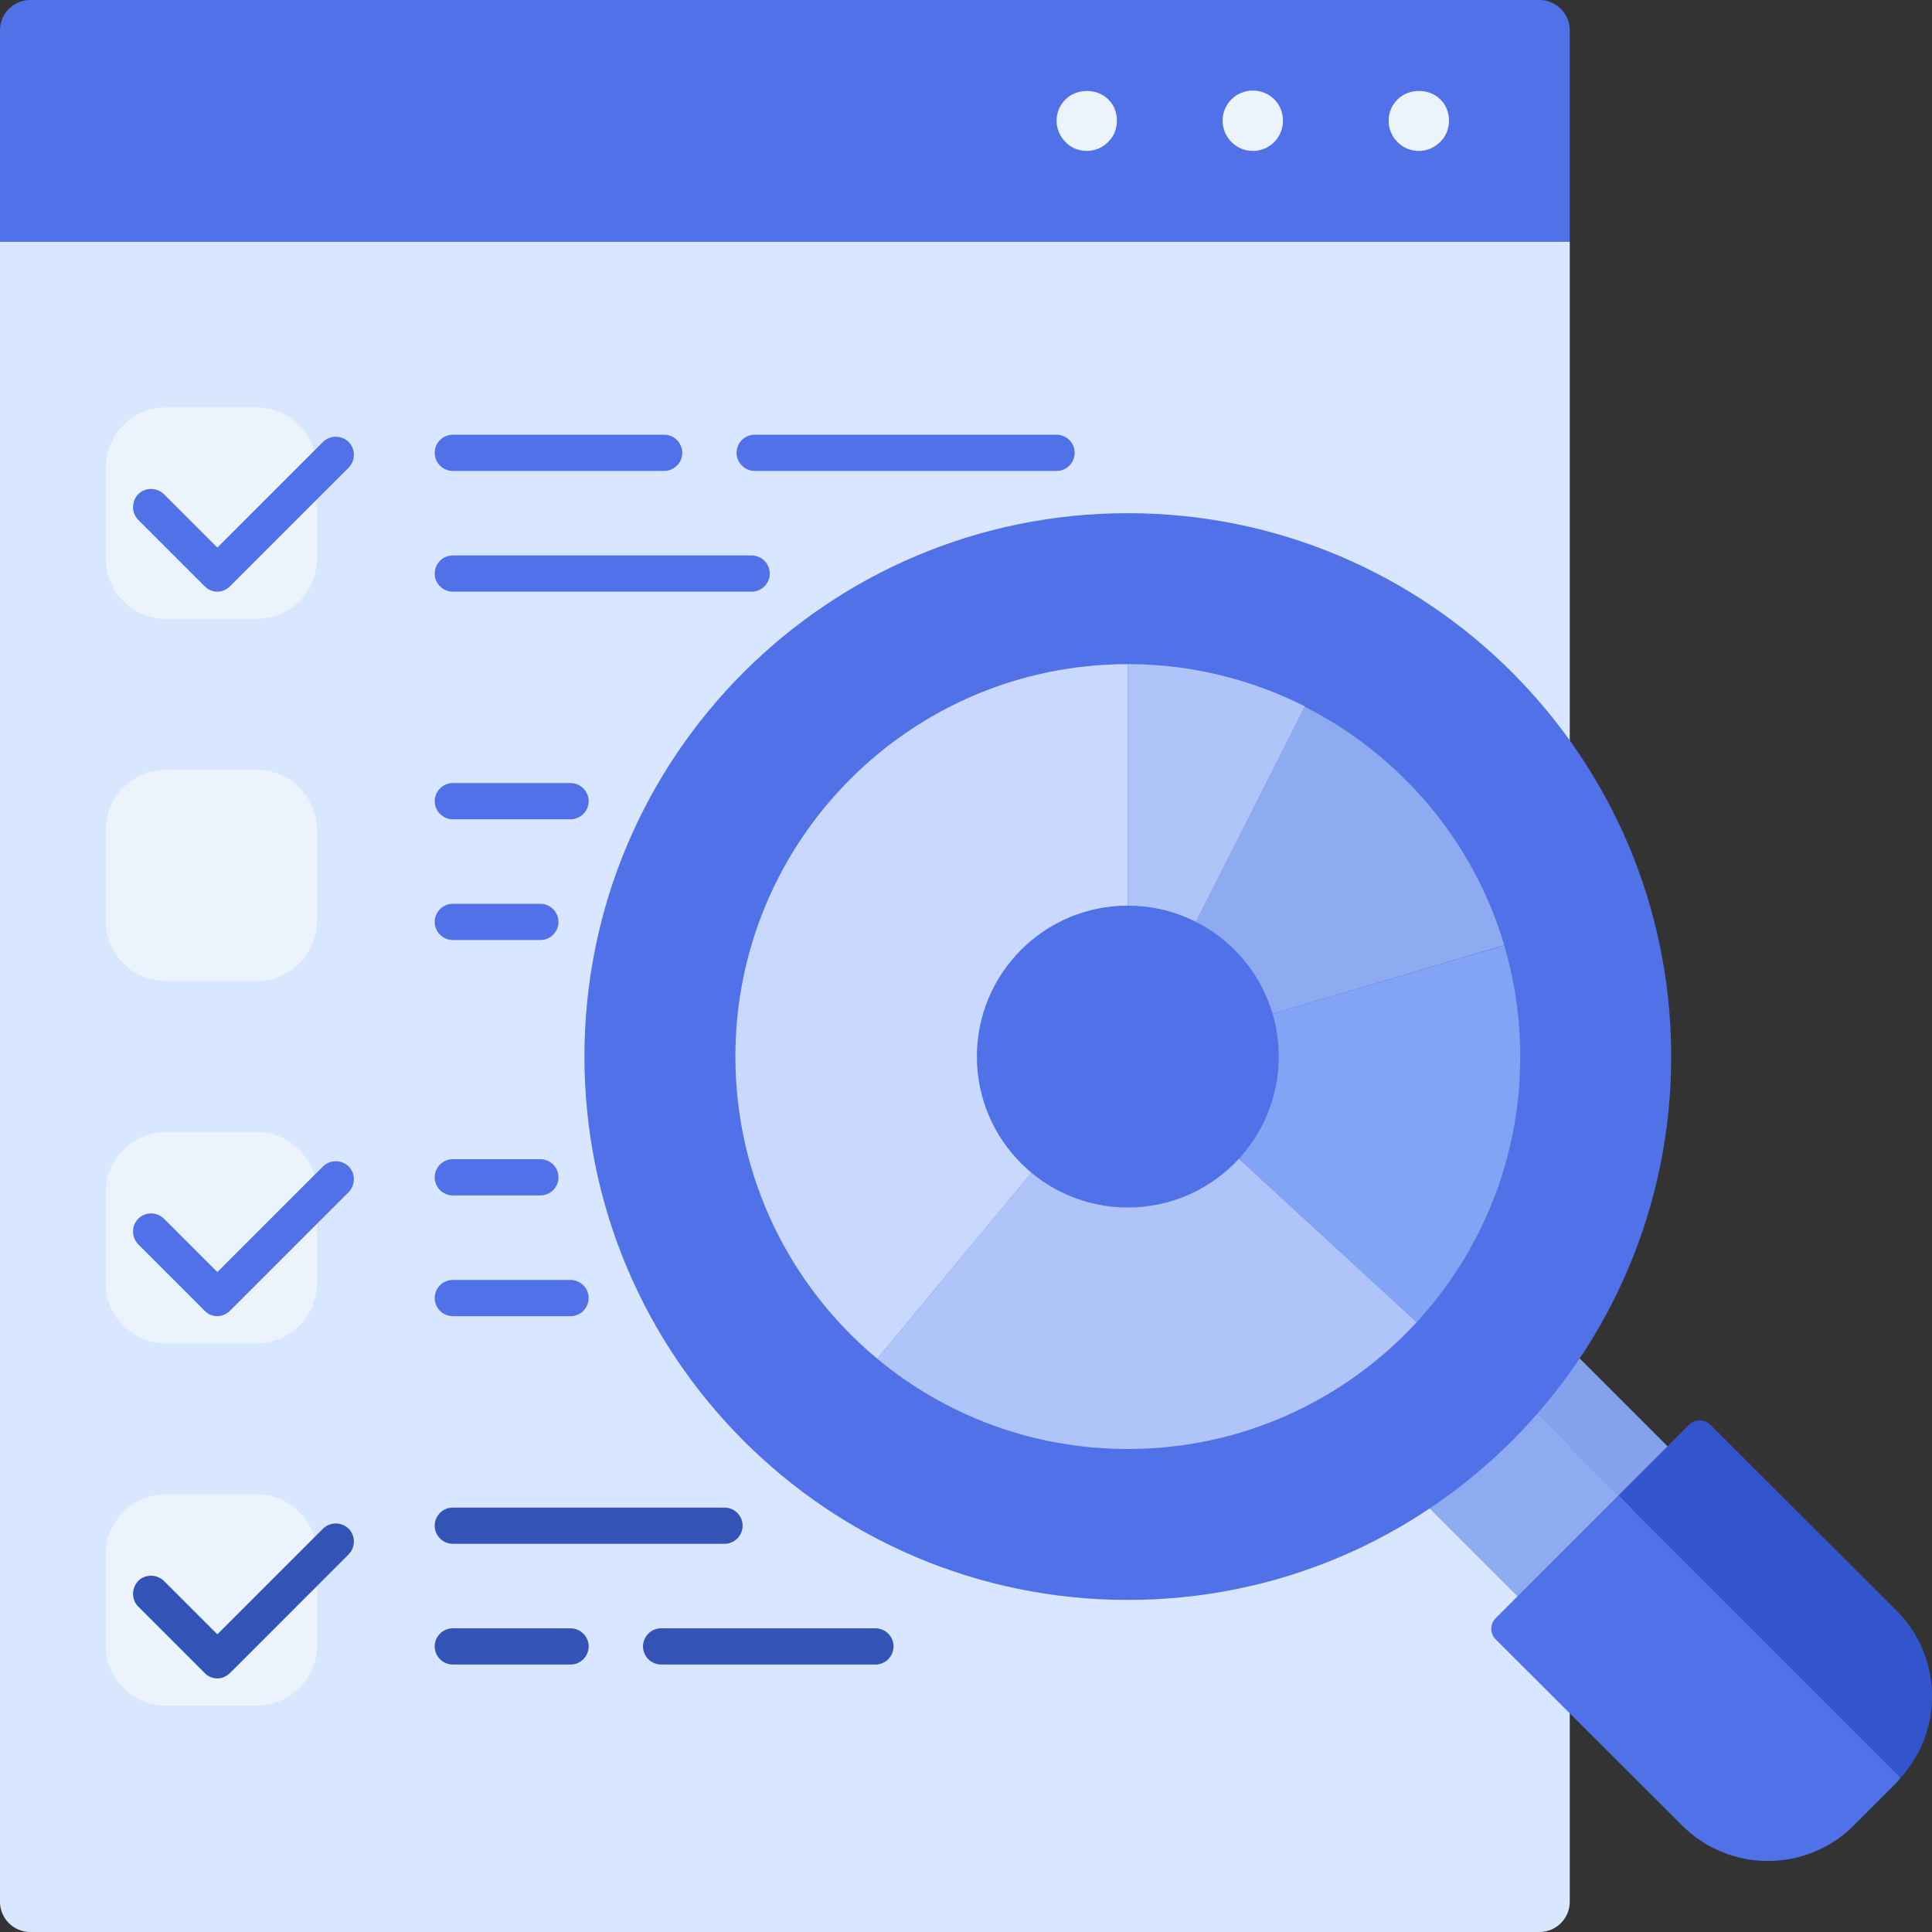 <svg width="120" height="120" viewBox="0 0 120 120" fill="none" xmlns="http://www.w3.org/2000/svg">
<rect x="0" y="0" width="120" height="120" fill="#333333" stroke="none"/>
<g clip-path="url(#clip0_82_1075)">
<path d="M0 15H97.5V118.125C97.5 119.156 96.656 120 95.625 120H1.875C0.844 120 0 119.156 0 118.125V15Z" fill="#D8E6FF"/>
<path d="M95.625 0H1.875C0.844 0 0 0.844 0 1.875V15H97.5V1.875C97.5 0.844 96.656 0 95.625 0Z" fill="#5071E7"/>
<path d="M67.5 9.375C67.013 9.375 66.525 9.188 66.188 8.831C65.831 8.475 65.625 8.006 65.625 7.5C65.625 6.994 65.831 6.506 66.188 6.169C66.881 5.475 68.138 5.475 68.831 6.169C69.188 6.506 69.375 6.994 69.375 7.5C69.375 7.987 69.188 8.475 68.831 8.812C68.494 9.169 68.006 9.375 67.5 9.375Z" fill="#EBF3FD"/>
<path d="M75.938 7.5C75.938 6.45 76.781 5.625 77.812 5.625C78.862 5.625 79.688 6.45 79.688 7.5C79.688 8.531 78.862 9.375 77.812 9.375C76.781 9.375 75.938 8.531 75.938 7.5Z" fill="#EBF3FD"/>
<path d="M88.125 9.375C87.638 9.375 87.15 9.188 86.812 8.831C86.456 8.494 86.25 8.006 86.25 7.5C86.25 6.994 86.456 6.506 86.812 6.169C87.506 5.475 88.763 5.475 89.456 6.169C89.812 6.506 90 6.994 90 7.5C90 7.987 89.812 8.475 89.456 8.812C89.1 9.169 88.631 9.375 88.125 9.375Z" fill="#EBF3FD"/>
<path d="M96.26 82.518L93.197 85.581L101.391 93.774L104.453 90.712L96.26 82.518Z" fill="#83A1EC"/>
<path d="M93.198 85.557L86.928 91.829L95.122 100.021L101.393 93.749L93.198 85.557Z" fill="#8EAAF1"/>
<path d="M117.807 100.05L106.238 88.5C105.863 88.125 105.282 88.125 104.907 88.5L100.52 92.888L118.051 110.419C120.732 107.475 120.657 102.9 117.807 100.05Z" fill="#3254CD"/>
<path d="M100.519 92.888L92.906 100.5C92.531 100.875 92.531 101.475 92.906 101.831L104.475 113.381C107.419 116.325 112.2 116.325 115.144 113.381L117.806 110.719C117.9 110.625 117.956 110.512 118.05 110.419L100.519 92.888Z" fill="#5071E7"/>
<path d="M70.051 99.375C88.69 99.375 103.801 84.265 103.801 65.625C103.801 46.985 88.69 31.875 70.051 31.875C51.411 31.875 36.301 46.985 36.301 65.625C36.301 84.265 51.411 99.375 70.051 99.375Z" fill="#5071E7"/>
<path d="M45.676 65.625C45.676 73.181 49.107 79.912 54.488 84.394L70.051 65.625V41.25C56.588 41.25 45.676 52.163 45.676 65.625Z" fill="#C9D8FF"/>
<path d="M70.051 41.25V65.625L81.057 43.875C77.738 42.206 74.007 41.25 70.051 41.25Z" fill="#AFC4F9"/>
<path d="M81.038 43.894L70.051 65.625L93.432 58.706C91.519 52.237 86.963 46.894 81.038 43.894Z" fill="#8EAAF1"/>
<path d="M54.488 84.394C58.707 87.9 64.126 90 70.051 90C77.157 90 83.532 86.963 87.995 82.125L70.051 65.625L54.488 84.394Z" fill="#AFC4F9"/>
<path d="M93.432 58.725L70.051 65.625L87.995 82.125C91.988 77.775 94.426 72 94.426 65.625C94.426 63.225 94.07 60.9 93.432 58.725Z" fill="#83A3F4"/>
<path d="M70.051 75C75.228 75 79.426 70.803 79.426 65.625C79.426 60.447 75.228 56.25 70.051 56.25C64.873 56.25 60.676 60.447 60.676 65.625C60.676 70.803 64.873 75 70.051 75Z" fill="#5071E7"/>
<path d="M46.688 36.75H28.125C27.506 36.75 27 36.244 27 35.625C27 35.006 27.506 34.5 28.125 34.5H46.688C47.306 34.5 47.812 35.006 47.812 35.625C47.812 36.244 47.306 36.75 46.688 36.75Z" fill="#5071E7"/>
<path d="M65.625 29.25H46.875C46.256 29.25 45.75 28.744 45.75 28.125C45.75 27.506 46.256 27 46.875 27H65.625C66.244 27 66.75 27.506 66.75 28.125C66.75 28.744 66.244 29.25 65.625 29.25Z" fill="#5071E7"/>
<path d="M41.25 29.25H28.125C27.506 29.25 27 28.744 27 28.125C27 27.506 27.506 27 28.125 27H41.25C41.869 27 42.375 27.506 42.375 28.125C42.375 28.744 41.869 29.25 41.25 29.25Z" fill="#5071E7"/>
<path d="M33.562 58.388H28.125C27.506 58.388 27 57.881 27 57.263C27 56.644 27.506 56.138 28.125 56.138H33.562C34.181 56.138 34.688 56.644 34.688 57.263C34.688 57.881 34.181 58.388 33.562 58.388Z" fill="#5071E7"/>
<path d="M35.438 50.887H28.125C27.506 50.887 27 50.381 27 49.763C27 49.144 27.506 48.638 28.125 48.638H35.438C36.056 48.638 36.562 49.144 36.562 49.763C36.562 50.381 36.056 50.887 35.438 50.887Z" fill="#5071E7"/>
<path d="M35.438 81.75H28.125C27.506 81.75 27 81.244 27 80.625C27 80.006 27.506 79.5 28.125 79.5H35.438C36.056 79.5 36.562 80.006 36.562 80.625C36.562 81.244 36.056 81.75 35.438 81.75Z" fill="#5071E7"/>
<path d="M33.562 74.25H28.125C27.506 74.25 27 73.744 27 73.125C27 72.506 27.506 72 28.125 72H33.562C34.181 72 34.688 72.506 34.688 73.125C34.688 73.744 34.181 74.25 33.562 74.25Z" fill="#5071E7"/>
<path d="M54.375 103.387H41.062C40.444 103.387 39.938 102.881 39.938 102.262C39.938 101.644 40.444 101.137 41.062 101.137H54.375C54.994 101.137 55.5 101.644 55.5 102.262C55.5 102.881 54.994 103.387 54.375 103.387Z" fill="#3353B6"/>
<path d="M35.438 103.387H28.125C27.506 103.387 27 102.881 27 102.262C27 101.644 27.506 101.137 28.125 101.137H35.438C36.056 101.137 36.562 101.644 36.562 102.262C36.562 102.881 36.056 103.387 35.438 103.387Z" fill="#3353B6"/>
<path d="M45 95.888H28.125C27.506 95.888 27 95.381 27 94.763C27 94.144 27.506 93.638 28.125 93.638H45C45.619 93.638 46.125 94.144 46.125 94.763C46.125 95.381 45.619 95.888 45 95.888Z" fill="#3353B6"/>
<path d="M15.938 38.438H10.312C8.25 38.438 6.562 36.769 6.562 34.688V29.062C6.562 27 8.25 25.312 10.312 25.312H15.938C18 25.312 19.688 27 19.688 29.062V34.688C19.688 36.769 18.019 38.438 15.938 38.438Z" fill="#EBF3FD"/>
<path d="M13.5 36.75C13.218 36.75 12.918 36.637 12.712 36.412L8.587 32.287C8.156 31.856 8.156 31.144 8.587 30.694C9.018 30.262 9.731 30.262 10.181 30.694L13.5 34.012L20.062 27.45C20.493 27.019 21.206 27.019 21.656 27.45C22.087 27.881 22.087 28.612 21.656 29.044L14.306 36.394C14.062 36.637 13.781 36.75 13.5 36.75Z" fill="#5071E7"/>
<path d="M15.938 60.938H10.312C8.25 60.938 6.562 59.25 6.562 57.188V51.562C6.562 49.481 8.25 47.812 10.312 47.812H15.938C18 47.812 19.688 49.481 19.688 51.562V57.188C19.688 59.269 18.019 60.938 15.938 60.938Z" fill="#EBF3FD"/>
<path d="M15.938 83.438H10.312C8.25 83.438 6.562 81.75 6.562 79.688V74.062C6.562 72 8.25 70.312 10.312 70.312H15.938C18 70.312 19.688 72 19.688 74.062V79.688C19.688 81.769 18.019 83.438 15.938 83.438Z" fill="#EBF3FD"/>
<path d="M13.5 81.75C13.218 81.75 12.918 81.637 12.712 81.412L8.587 77.287C8.156 76.856 8.156 76.125 8.587 75.694C9.018 75.262 9.731 75.262 10.181 75.694L13.5 79.012L20.062 72.45C20.493 72.019 21.206 72.019 21.656 72.45C22.087 72.881 22.087 73.594 21.656 74.044L14.306 81.394C14.062 81.637 13.781 81.75 13.5 81.75Z" fill="#5071E7"/>
<path d="M15.938 105.938H10.312C8.25 105.938 6.562 104.269 6.562 102.188V96.562C6.562 94.5 8.25 92.812 10.312 92.812H15.938C18 92.812 19.688 94.5 19.688 96.562V102.188C19.688 104.269 18.019 105.938 15.938 105.938Z" fill="#EBF3FD"/>
<path d="M13.5 104.25C13.218 104.25 12.918 104.137 12.712 103.912L8.587 99.787C8.156 99.356 8.156 98.644 8.587 98.194C9.018 97.762 9.731 97.762 10.181 98.194L13.5 101.512L20.062 94.95C20.493 94.519 21.206 94.519 21.656 94.95C22.087 95.381 22.087 96.094 21.656 96.544L14.306 103.894C14.062 104.137 13.781 104.25 13.5 104.25Z" fill="#3353B6"/>
</g>
<defs>
<clipPath id="clip0_82_1075">
<rect width="120" height="120" fill="white"/>
</clipPath>
</defs>
</svg>
